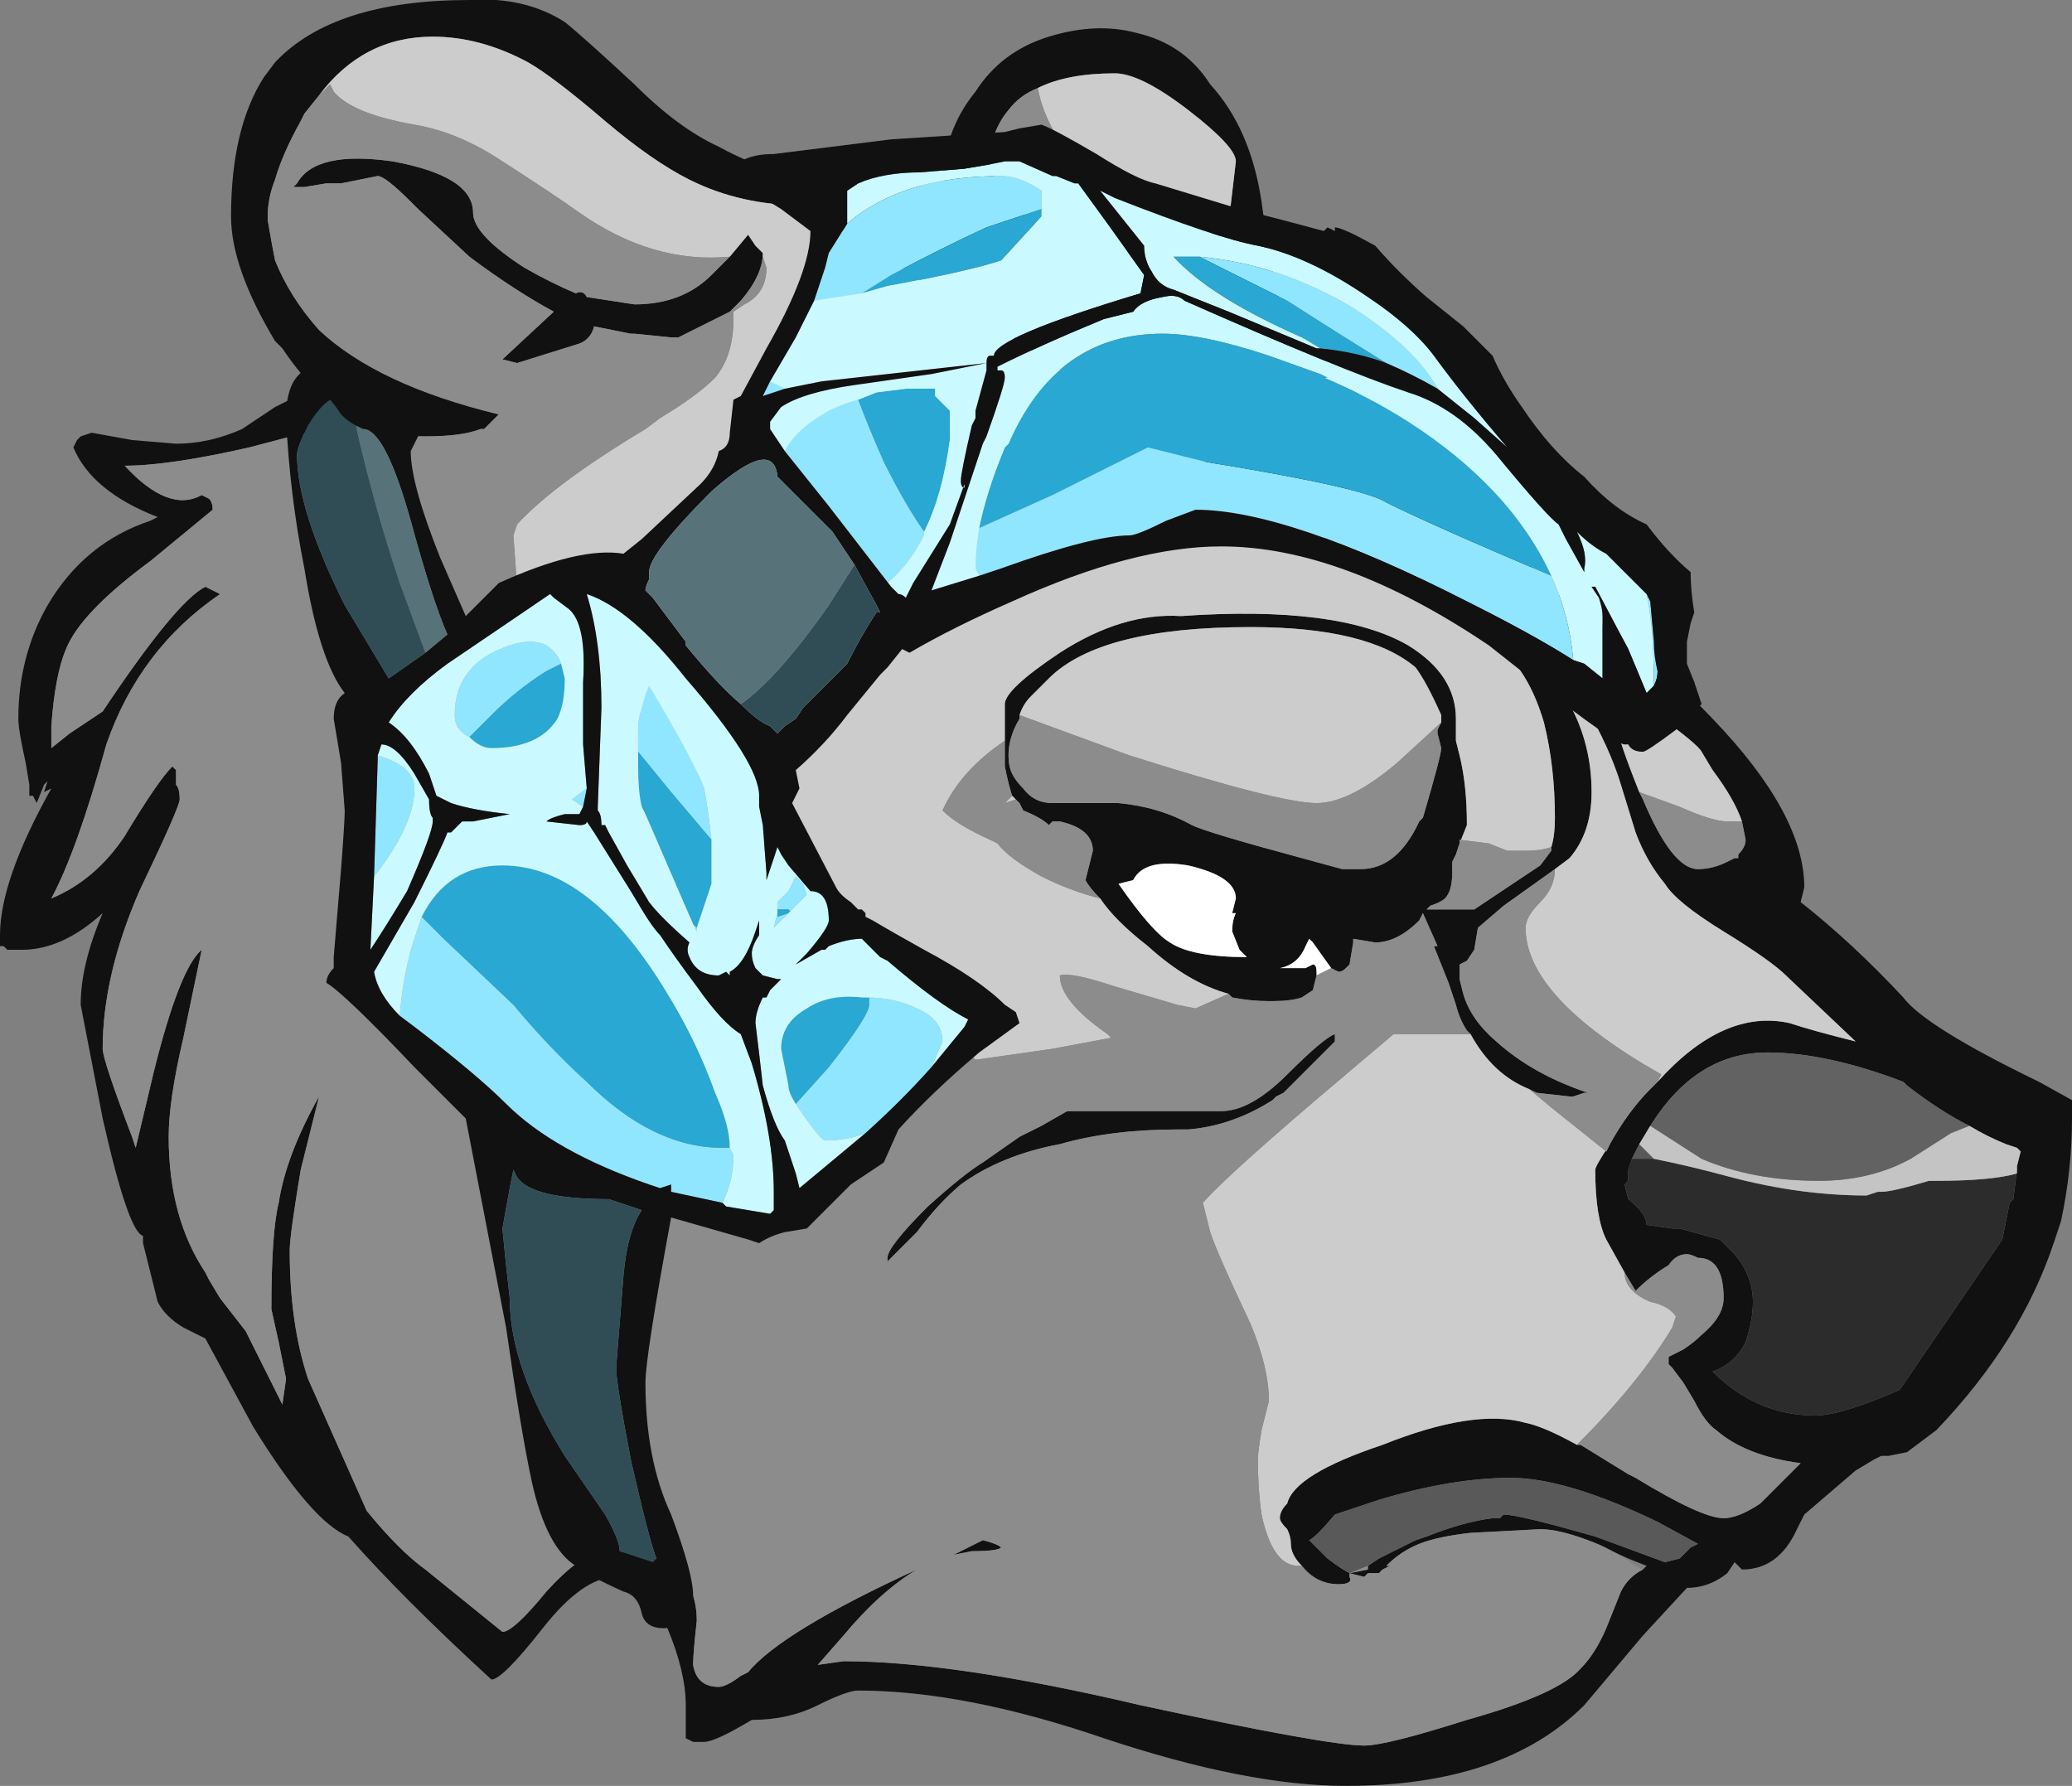 <?xml version="1.0" encoding="UTF-8" standalone="no"?>
<svg xmlns:ffdec="https://www.free-decompiler.com/flash" xmlns:xlink="http://www.w3.org/1999/xlink" ffdec:objectType="shape" height="24.35px" width="28.25px" xmlns="http://www.w3.org/2000/svg">
  <rect width="100%" height="100%" fill="#808080" stroke="none"/>
  <g transform="matrix(1.0, 0.0, 0.0, 1.0, 8.5, 30.15)">
    <path d="M5.65 -28.95 Q5.4 -28.85 5.25 -28.65 5.0 -28.35 5.0 -27.95 L5.15 -27.35 7.2 -26.6 8.25 -27.1 8.35 -27.95 Q8.35 -28.15 7.7 -28.65 7.05 -29.15 6.7 -29.15 6.05 -29.15 5.65 -28.95 M7.0 -29.7 Q7.65 -29.55 8.0 -29.0 8.55 -28.4 8.7 -27.4 8.85 -26.25 9.05 -25.75 L12.85 -21.95 Q13.95 -21.3 14.85 -20.35 16.1 -19.05 16.1 -18.05 L16.05 -17.85 Q16.75 -17.3 17.45 -16.55 17.75 -16.15 19.3 -15.4 L19.75 -15.15 19.75 -14.9 Q19.75 -14.2 19.6 -13.5 L19.5 -13.2 Q19.05 -11.85 17.9 -10.65 L17.5 -10.35 17.25 -10.3 17.15 -10.3 17.05 -10.25 16.8 -10.1 16.1 -9.5 16.0 -9.3 Q15.75 -8.75 15.25 -8.75 L15.15 -8.85 15.05 -8.7 Q14.8 -8.5 14.5 -8.5 L13.9 -7.85 13.1 -6.9 Q12.0 -5.8 9.85 -5.8 8.5 -5.8 6.55 -6.45 4.65 -7.1 3.2 -7.1 3.05 -7.1 2.65 -6.9 2.25 -6.7 1.75 -6.7 1.25 -6.4 1.1 -6.4 L0.95 -6.4 0.85 -6.45 Q0.85 -6.55 0.85 -6.65 L0.85 -6.9 Q0.85 -7.35 0.6 -7.95 L-0.1 -8.65 Q-0.55 -8.65 -1.1 -7.95 -1.65 -7.25 -1.8 -7.25 -3.0 -8.35 -3.75 -9.2 -4.25 -9.4 -5.05 -10.7 L-5.7 -11.9 -6.0 -12.05 Q-6.25 -12.2 -6.35 -12.4 L-6.55 -13.2 -6.55 -13.3 Q-6.75 -13.35 -7.1 -14.9 L-7.4 -16.45 Q-7.4 -17.0 -7.1 -17.7 -7.65 -17.2 -8.2 -17.2 L-8.4 -17.2 -8.45 -17.25 -8.5 -17.25 -8.5 -17.4 Q-8.5 -18.15 -7.8 -19.4 L-7.9 -19.35 -7.85 -19.5 -7.9 -19.45 -8.0 -19.2 -8.05 -19.3 -8.1 -19.3 -8.1 -19.45 -8.15 -19.75 Q-8.25 -20.2 -8.25 -20.35 -8.25 -21.2 -7.85 -21.9 -7.35 -22.75 -6.45 -23.05 L-6.35 -23.1 Q-7.25 -23.45 -7.5 -24.05 L-7.45 -24.15 -7.4 -24.2 -7.25 -24.25 -6.7 -24.15 -6.1 -24.1 Q-5.65 -24.1 -5.2 -24.3 L-4.75 -24.6 -4.45 -24.75 -4.25 -24.9 Q-4.45 -25.1 -4.65 -25.4 L-4.75 -25.5 Q-5.35 -26.5 -5.35 -27.2 -5.35 -28.4 -4.9 -29.1 L-4.75 -29.3 Q-3.95 -30.15 -2.1 -30.15 -1.35 -30.2 -0.8 -29.85 -0.55 -29.65 0.15 -29.0 0.75 -28.4 1.3 -28.15 1.75 -27.9 2.3 -27.75 L4.35 -27.6 Q4.35 -28.35 4.8 -28.9 5.15 -29.45 5.8 -29.65 6.45 -29.85 7.0 -29.7 M12.65 -18.6 Q12.7 -18.75 12.7 -19.0 12.7 -19.7 12.55 -20.3 12.3 -21.15 11.75 -21.45 L12.9 -20.55 Q13.2 -20.0 13.2 -19.35 13.2 -18.8 12.9 -18.45 L12.7 -18.3 12.0 -17.8 11.65 -17.5 11.6 -17.2 11.5 -17.05 11.4 -17.0 11.4 -16.8 11.45 -16.6 Q11.55 -16.25 11.9 -15.95 12.4 -15.5 13.15 -15.25 L13.1 -15.25 12.95 -15.2 12.9 -15.2 12.45 -15.25 12.35 -15.3 Q11.85 -15.5 11.55 -16.05 L11.5 -16.1 Q11.4 -16.25 11.35 -16.45 L11.25 -16.75 11.05 -17.25 11.1 -17.25 10.9 -17.7 10.85 -17.6 Q10.55 -17.3 10.25 -17.3 L9.95 -17.35 9.95 -17.3 9.9 -17.0 9.85 -16.95 Q9.8 -16.9 9.75 -16.9 L9.65 -16.95 9.4 -17.3 9.35 -17.35 9.3 -17.25 Q9.2 -17.0 8.95 -16.95 L9.3 -16.95 9.4 -17.0 Q9.45 -17.0 9.45 -16.9 L9.45 -16.85 9.4 -16.65 9.25 -16.55 Q9.1 -16.5 8.85 -16.5 L8.8 -16.5 Q8.55 -16.5 8.3 -16.55 L8.25 -16.6 Q7.7 -16.75 7.15 -17.25 6.7 -17.6 6.5 -17.9 6.35 -18.05 6.3 -18.15 L6.4 -18.55 Q6.4 -18.85 5.95 -18.95 L5.85 -18.95 5.8 -18.9 Q5.7 -19.0 5.45 -19.1 L5.4 -19.2 5.35 -19.25 5.3 -19.3 Q5.25 -19.45 5.2 -19.7 L5.2 -20.05 5.2 -20.55 Q5.2 -20.75 5.95 -21.25 6.8 -21.8 7.6 -21.75 9.75 -21.9 10.7 -21.35 11.35 -20.95 11.35 -20.35 L11.35 -20.05 11.4 -19.85 Q11.5 -19.45 11.5 -18.9 L11.4 -18.65 11.35 -18.5 11.3 -18.4 11.3 -18.25 Q11.3 -18.0 11.2 -17.9 11.15 -17.85 11.0 -17.8 L10.95 -17.75 11.6 -17.75 12.5 -18.35 12.65 -18.55 12.65 -18.6 M14.1 -15.4 Q15.0 -16.4 15.9 -16.2 16.2 -16.1 16.8 -15.95 L15.85 -16.85 Q15.65 -17.05 15.0 -17.45 14.35 -17.85 14.2 -18.1 13.95 -18.4 13.8 -18.8 L13.6 -19.45 Q13.45 -19.95 13.1 -20.55 L2.45 -27.35 Q1.6 -27.35 0.9 -27.7 0.4 -27.95 -0.25 -28.5 -0.95 -29.1 -1.3 -29.3 -1.95 -29.65 -2.6 -29.65 -3.55 -29.65 -4.15 -28.85 L-4.35 -28.6 -4.4 -28.5 Q-4.65 -28.05 -4.75 -27.7 -4.85 -27.45 -4.85 -27.2 L-4.85 -27.15 Q-4.8 -26.85 -4.75 -26.6 -4.55 -26.1 -4.15 -25.65 -3.35 -24.9 -1.7 -24.5 -1.8 -24.4 -1.9 -24.3 L-1.95 -24.3 Q-2.2 -24.2 -2.7 -24.2 -3.05 -24.2 -3.4 -24.3 L-4.15 -24.3 -5.1 -24.05 Q-6.2 -23.8 -6.8 -23.8 -6.2 -23.15 -5.75 -23.4 L-5.65 -23.35 Q-5.6 -23.3 -5.6 -23.2 L-6.45 -22.5 Q-7.4 -21.8 -7.6 -21.3 -7.75 -20.95 -7.8 -20.25 L-7.8 -19.95 -7.55 -20.15 -7.1 -20.45 Q-6.1 -21.95 -5.7 -22.15 L-5.5 -22.05 Q-6.6 -21.3 -7.05 -20.0 -7.45 -18.55 -7.8 -17.9 -7.2 -18.15 -6.8 -18.75 -6.35 -19.5 -6.15 -19.7 L-6.1 -19.65 -6.1 -19.45 Q-6.05 -19.4 -6.05 -19.25 -6.05 -19.15 -6.6 -18.0 -7.1 -16.85 -7.1 -15.85 -7.1 -15.7 -6.7 -14.65 L-6.65 -14.5 -6.4 -15.55 Q-6.05 -16.95 -5.75 -17.2 L-6.0 -16.0 Q-6.2 -15.15 -6.2 -14.65 -6.2 -13.55 -5.7 -12.8 L-5.65 -12.7 -5.5 -12.45 -5.15 -12.0 -4.65 -11.0 -4.6 -11.35 -4.7 -11.85 -4.8 -12.3 Q-4.8 -13.35 -4.7 -13.75 -4.6 -14.4 -4.15 -15.2 L-4.4 -14.2 Q-4.55 -13.3 -4.55 -13.1 -4.55 -12.1 -4.3 -11.35 L-3.5 -9.55 Q-3.05 -9.0 -2.7 -8.75 L-1.65 -7.9 Q-1.5 -7.9 -1.05 -8.45 -0.55 -9.0 -0.25 -9.0 1.0 -9.0 1.0 -8.05 0.95 -7.6 0.95 -7.45 1.0 -7.15 1.3 -7.15 1.4 -7.15 1.6 -7.3 L1.7 -7.35 Q2.15 -7.9 4.0 -8.75 3.5 -8.45 3.0 -7.85 L2.65 -7.45 3.0 -7.5 Q4.5 -7.5 7.05 -6.9 9.6 -6.35 10.1 -6.35 10.4 -6.35 11.5 -6.7 12.75 -7.05 13.05 -7.4 13.25 -7.6 13.4 -7.95 L13.6 -8.45 Q13.7 -8.65 13.9 -8.75 L13.95 -8.8 13.7 -8.9 13.15 -9.15 Q12.75 -9.3 12.5 -9.3 L11.55 -9.25 Q11.1 -9.2 10.85 -9.1 10.6 -9.0 10.4 -8.8 L10.45 -8.8 10.35 -8.75 10.3 -8.7 10.15 -8.7 10.1 -8.65 9.9 -8.7 10.15 -8.75 10.15 -8.8 10.3 -8.9 10.8 -9.15 10.95 -9.2 Q11.45 -9.4 11.85 -9.45 L11.95 -9.45 12.0 -9.5 Q12.2 -9.5 13.25 -9.2 L14.2 -8.85 14.4 -8.9 14.55 -9.05 14.65 -9.1 14.1 -9.4 Q12.85 -10.0 12.1 -10.0 11.3 -10.0 10.3 -9.7 L9.7 -9.5 Q9.45 -9.2 9.35 -9.15 L9.6 -8.9 Q9.8 -8.75 9.9 -8.7 L9.9 -8.65 Q9.95 -8.55 9.75 -8.55 9.45 -8.55 9.25 -8.8 9.1 -8.95 9.1 -9.1 9.1 -9.2 9.05 -9.3 8.95 -9.4 8.95 -9.45 8.95 -9.55 9.05 -9.65 9.15 -10.05 10.35 -10.45 11.6 -10.95 12.3 -10.75 12.55 -10.7 13.0 -10.45 L13.05 -10.45 13.7 -10.05 13.8 -10.0 Q14.7 -9.45 15.0 -9.45 15.2 -9.45 15.5 -9.65 L16.05 -10.2 Q15.3 -10.3 14.9 -10.65 14.75 -10.75 14.6 -11.05 L14.45 -11.3 14.3 -11.5 14.25 -11.55 14.25 -11.65 14.45 -11.75 Q14.6 -11.85 14.7 -11.95 15.0 -12.2 15.0 -12.45 15.0 -13.0 14.65 -13.0 14.55 -13.05 14.5 -13.05 14.35 -13.05 14.25 -12.9 14.0 -12.75 13.8 -12.55 L13.65 -12.8 13.4 -13.25 Q13.25 -13.55 13.25 -14.2 13.25 -14.25 13.45 -14.55 13.7 -15.0 14.0 -15.3 L14.1 -15.4 M1.45 -26.65 L1.7 -26.95 1.8 -26.8 1.9 -26.7 Q1.9 -26.4 1.6 -26.05 L1.45 -25.9 0.75 -25.55 0.65 -25.55 0.15 -25.6 0.1 -25.6 -0.4 -25.7 Q-0.45 -25.5 -0.65 -25.45 L-1.45 -25.2 -1.65 -25.25 -0.95 -25.9 Q-1.5 -26.2 -2.1 -26.65 L-2.8 -27.3 -2.9 -27.4 Q-3.25 -27.75 -3.35 -27.75 L-3.85 -27.65 -4.05 -27.65 -4.35 -27.6 -4.5 -27.6 -4.45 -27.65 Q-4.2 -28.1 -3.15 -27.95 -2.05 -27.75 -2.05 -27.25 -2.05 -26.95 -1.35 -26.5 -1.0 -26.3 -0.65 -26.15 -0.55 -26.2 -0.5 -26.1 L0.15 -26.0 Q0.8 -26.0 1.2 -26.4 L1.45 -26.65 M15.25 -18.95 Q15.15 -19.25 14.85 -19.65 L14.7 -19.9 Q14.65 -20.0 14.1 -20.4 L13.55 -20.25 Q13.55 -20.1 13.85 -19.35 L13.9 -19.25 Q14.3 -18.3 14.65 -18.3 14.85 -18.3 15.05 -18.4 L15.15 -18.45 15.2 -18.45 15.2 -18.5 Q15.3 -18.6 15.3 -18.7 L15.25 -18.95 M13.85 -14.55 L13.75 -14.35 13.7 -14.2 13.7 -14.05 13.65 -14.0 13.7 -13.8 Q13.95 -13.6 13.95 -13.45 L14.3 -13.4 14.4 -13.4 14.95 -13.25 15.15 -13.05 Q15.4 -12.75 15.4 -12.4 15.4 -12.15 15.3 -11.85 15.15 -11.55 14.85 -11.45 15.45 -10.85 16.25 -10.85 16.6 -10.85 17.4 -11.2 L18.8 -13.25 18.9 -13.75 18.95 -13.8 19.0 -14.2 19.0 -14.25 19.05 -14.45 19.0 -14.5 18.85 -14.55 Q18.6 -14.65 18.35 -14.8 17.95 -15.0 17.5 -15.35 L17.45 -15.4 Q16.4 -15.8 15.6 -15.8 14.7 -15.8 14.1 -14.95 L14.0 -14.8 13.85 -14.55 M11.15 -20.3 L11.15 -20.4 Q10.95 -20.85 10.8 -21.05 10.15 -21.6 8.55 -21.6 6.5 -21.6 5.8 -20.9 L5.55 -20.65 Q5.45 -20.55 5.4 -20.4 L5.4 -20.35 Q5.25 -20.1 5.25 -19.85 5.25 -19.7 5.3 -19.6 5.35 -19.5 5.45 -19.4 5.6 -19.2 5.85 -19.2 L6.75 -19.2 Q7.3 -19.15 7.75 -18.9 7.95 -18.8 9.25 -18.45 L9.8 -18.3 10.05 -18.3 Q10.55 -18.3 10.85 -18.95 L10.9 -19.0 Q11.15 -19.85 11.15 -19.95 L11.1 -20.15 11.1 -20.2 11.15 -20.3 M5.4 -14.65 L5.7 -14.8 6.05 -15.0 8.15 -15.0 Q8.55 -15.0 9.05 -15.5 9.55 -16.0 9.7 -16.05 L9.7 -15.95 Q9.3 -15.55 9.0 -15.25 L8.9 -15.2 8.85 -15.15 Q8.3 -14.8 7.7 -14.75 L7.55 -14.75 Q6.65 -14.75 5.95 -14.55 5.15 -14.4 4.6 -14.0 4.3 -13.75 4.0 -13.35 L3.6 -12.95 3.6 -13.0 Q3.6 -13.15 4.15 -13.7 4.65 -14.15 4.9 -14.3 L5.4 -14.65 M6.75 -18.1 Q7.2 -17.45 7.45 -17.3 7.75 -17.1 8.5 -17.1 L8.4 -17.2 8.3 -17.45 Q8.3 -17.6 8.35 -17.7 L8.3 -17.7 8.35 -17.9 Q8.35 -18.2 7.7 -18.35 7.1 -18.45 6.95 -18.15 L6.75 -18.1 M4.75 -9.0 L4.5 -8.95 4.9 -9.15 Q5.1 -9.1 5.15 -9.05 5.1 -9.0 4.75 -9.0" fill="#111111" fill-rule="evenodd" stroke="none"/>
    <path d="M7.2 -26.6 L5.9 -28.3 Q5.7 -28.65 5.65 -28.95 6.05 -29.15 6.7 -29.15 7.05 -29.15 7.7 -28.65 8.35 -28.15 8.35 -27.95 L8.25 -27.1 7.2 -26.6 M12.7 -18.3 L12.9 -18.45 Q13.2 -18.8 13.2 -19.35 13.2 -20.0 12.9 -20.55 L11.75 -21.45 Q12.3 -21.15 12.55 -20.3 12.7 -19.7 12.7 -19.0 12.7 -18.75 12.65 -18.6 12.5 -18.55 12.3 -18.55 L12.05 -18.55 11.8 -18.65 11.4 -18.7 11.4 -18.65 11.5 -18.9 Q11.5 -19.45 11.4 -19.85 L11.35 -20.05 11.35 -20.35 Q11.35 -20.95 10.7 -21.35 9.75 -21.9 7.6 -21.75 6.8 -21.8 5.95 -21.25 5.2 -20.75 5.2 -20.55 L5.2 -20.05 Q4.6 -19.65 4.35 -19.1 4.55 -18.9 5.0 -18.7 L5.1 -18.65 Q5.25 -18.45 5.7 -18.2 6.1 -18.0 6.5 -17.9 6.7 -17.6 7.15 -17.25 7.7 -16.75 8.25 -16.6 L7.8 -16.4 7.55 -16.45 6.7 -16.7 Q6.1 -16.9 5.95 -16.85 5.95 -16.5 6.6 -16.05 L6.65 -16.0 5.85 -15.85 4.8 -15.7 -1.45 -22.15 -1.5 -22.85 -1.45 -23.0 Q-0.95 -23.55 0.3 -24.3 L0.5 -24.45 Q1.0 -24.75 1.25 -25.0 1.5 -25.3 1.5 -25.8 L1.5 -25.9 1.65 -26.0 Q1.95 -26.15 1.95 -26.5 L1.9 -26.65 1.9 -26.7 1.8 -26.8 1.7 -26.95 1.45 -26.65 Q0.4 -26.55 -0.6 -27.25 -0.95 -27.5 -1.65 -27.95 -2.25 -28.35 -2.85 -28.45 -3.7 -28.6 -3.95 -28.9 L-4.0 -29.0 -4.15 -28.85 Q-3.55 -29.65 -2.6 -29.65 -1.95 -29.65 -1.3 -29.3 -0.95 -29.1 -0.25 -28.5 0.4 -27.95 0.9 -27.7 1.6 -27.35 2.45 -27.35 L13.1 -20.55 Q13.45 -19.95 13.6 -19.45 L13.8 -18.8 Q13.95 -18.4 14.2 -18.1 14.35 -17.85 15.0 -17.45 15.65 -17.05 15.85 -16.85 L16.8 -15.95 Q16.2 -16.1 15.9 -16.2 15.0 -16.4 14.1 -15.4 L14.15 -15.5 Q12.3 -16.55 12.3 -17.5 12.3 -17.65 12.5 -17.85 12.7 -18.05 12.7 -18.3 M13.85 -19.35 Q13.55 -20.1 13.55 -20.25 L14.1 -20.4 Q14.65 -20.0 14.7 -19.9 L14.85 -19.65 Q15.15 -19.25 15.25 -18.95 L15.05 -18.95 Q14.85 -18.95 14.4 -19.15 L13.85 -19.35 M12.35 -15.3 L12.65 -15.05 13.4 -14.45 13.45 -14.55 Q13.25 -14.25 13.25 -14.2 13.25 -13.55 13.4 -13.25 L13.65 -12.8 Q13.65 -12.55 14.0 -12.4 14.25 -12.35 14.35 -12.2 L14.3 -12.05 Q13.85 -11.3 13.0 -10.45 12.55 -10.7 12.3 -10.75 11.6 -10.95 10.35 -10.45 9.15 -10.05 9.05 -9.65 8.95 -9.55 8.95 -9.45 8.95 -9.4 9.05 -9.3 9.1 -9.2 9.1 -9.1 9.1 -8.95 9.25 -8.8 L9.2 -8.8 Q8.85 -8.8 8.7 -9.5 8.65 -9.85 8.65 -10.25 8.65 -10.35 8.7 -10.65 L8.8 -11.05 Q8.8 -11.5 8.55 -12.1 8.1 -13.05 8.0 -13.35 L7.9 -13.75 Q8.25 -14.15 9.85 -15.5 L10.5 -16.05 11.55 -16.05 Q11.85 -15.5 12.35 -15.3 M5.4 -20.4 Q5.45 -20.55 5.55 -20.65 L5.8 -20.9 Q6.5 -21.6 8.55 -21.6 10.15 -21.6 10.8 -21.05 10.95 -20.85 11.15 -20.4 L11.15 -20.3 10.55 -19.75 Q9.9 -19.2 9.45 -19.2 8.95 -19.2 6.9 -19.85 L5.4 -20.4 M5.3 -19.3 L5.35 -19.25 5.2 -19.2 5.3 -19.3" fill="#cccccc" fill-rule="evenodd" stroke="none"/>
    <path d="M6.75 -18.1 L6.95 -18.15 Q7.1 -18.45 7.7 -18.35 8.35 -18.2 8.35 -17.9 L8.3 -17.7 8.35 -17.7 Q8.3 -17.6 8.3 -17.45 L8.4 -17.2 8.5 -17.1 Q7.75 -17.1 7.45 -17.3 7.2 -17.45 6.75 -18.1 M9.45 -16.85 L9.45 -16.9 Q9.45 -17.0 9.4 -17.0 L9.3 -16.95 8.95 -16.95 Q9.2 -17.0 9.3 -17.25 L9.35 -17.35 9.4 -17.3 9.65 -16.95 Q9.55 -16.9 9.45 -16.85" fill="#ffffff" fill-rule="evenodd" stroke="none"/>
    <path d="M9.9 -8.7 Q9.8 -8.75 9.6 -8.9 L9.35 -9.15 Q9.45 -9.2 9.7 -9.5 L10.3 -9.7 Q11.3 -10.0 12.1 -10.0 12.85 -10.0 14.1 -9.4 L14.65 -9.1 14.55 -9.05 14.4 -8.9 14.2 -8.85 13.25 -9.2 Q12.2 -9.5 12.0 -9.5 L11.95 -9.45 11.85 -9.45 Q11.45 -9.4 10.95 -9.2 L10.8 -9.15 10.3 -8.9 10.15 -8.8 9.9 -8.7 M13.75 -14.35 L13.85 -14.55 14.05 -14.35 13.75 -14.35" fill="#595959" fill-rule="evenodd" stroke="none"/>
    <path d="M5.15 -27.35 L5.0 -27.95 Q5.0 -28.35 5.25 -28.65 5.4 -28.85 5.65 -28.95 5.7 -28.65 5.9 -28.3 L7.2 -26.6 5.15 -27.35 M12.7 -18.3 Q12.7 -18.05 12.5 -17.85 12.3 -17.65 12.3 -17.5 12.3 -16.55 14.15 -15.5 L14.1 -15.4 14.0 -15.3 Q13.7 -15.0 13.45 -14.55 L13.4 -14.45 12.65 -15.05 12.35 -15.3 12.45 -15.25 12.9 -15.2 12.95 -15.2 13.1 -15.25 13.15 -15.25 Q12.4 -15.5 11.9 -15.95 11.55 -16.25 11.45 -16.6 L11.4 -16.8 11.4 -17.0 11.5 -17.05 11.6 -17.2 11.65 -17.5 12.0 -17.8 12.7 -18.3 M-4.15 -28.85 L-4.0 -29.0 -3.95 -28.9 Q-3.7 -28.6 -2.85 -28.45 -2.25 -28.35 -1.65 -27.95 -0.95 -27.5 -0.6 -27.25 0.4 -26.55 1.45 -26.65 L1.2 -26.4 Q0.8 -26.0 0.15 -26.0 L-0.5 -26.1 Q-0.55 -26.2 -0.65 -26.15 -1.0 -26.3 -1.35 -26.5 -2.05 -26.95 -2.05 -27.25 -2.05 -27.75 -3.15 -27.95 -4.2 -28.1 -4.45 -27.65 L-4.5 -27.6 -4.35 -27.6 -4.05 -27.65 -3.85 -27.65 -3.35 -27.75 Q-3.25 -27.75 -2.9 -27.4 L-2.8 -27.3 -2.1 -26.65 Q-1.5 -26.2 -0.95 -25.9 L-1.65 -25.25 -1.45 -25.2 -0.65 -25.45 Q-0.45 -25.5 -0.4 -25.7 L0.1 -25.6 0.15 -25.6 0.65 -25.55 0.75 -25.55 1.45 -25.9 1.6 -26.05 Q1.9 -26.4 1.9 -26.7 L1.9 -26.65 1.95 -26.5 Q1.95 -26.15 1.65 -26.0 L1.5 -25.9 1.5 -25.8 Q1.5 -25.3 1.25 -25.0 1.0 -24.75 0.5 -24.45 L0.3 -24.3 Q-0.95 -23.55 -1.45 -23.0 L-1.5 -22.85 -1.45 -22.15 4.8 -15.7 5.85 -15.85 6.65 -16.0 6.6 -16.05 Q5.95 -16.5 5.95 -16.85 6.1 -16.9 6.7 -16.7 L7.55 -16.45 7.8 -16.4 8.25 -16.6 8.3 -16.55 Q8.55 -16.5 8.8 -16.5 L8.85 -16.5 Q9.1 -16.5 9.25 -16.55 L9.4 -16.65 9.45 -16.85 Q9.55 -16.9 9.65 -16.95 L9.75 -16.9 Q9.8 -16.9 9.85 -16.95 L9.9 -17.0 9.95 -17.3 9.95 -17.35 10.25 -17.3 Q10.55 -17.3 10.85 -17.6 L10.9 -17.7 11.1 -17.25 11.05 -17.25 11.25 -16.75 11.35 -16.45 Q11.4 -16.25 11.5 -16.1 L11.55 -16.05 10.5 -16.05 9.85 -15.5 Q8.25 -14.15 7.9 -13.75 L8.0 -13.35 Q8.1 -13.05 8.55 -12.1 8.8 -11.5 8.8 -11.05 L8.7 -10.65 Q8.65 -10.35 8.65 -10.25 8.65 -9.85 8.7 -9.5 8.85 -8.8 9.2 -8.8 L9.25 -8.8 Q9.45 -8.55 9.75 -8.55 9.95 -8.55 9.9 -8.65 L9.9 -8.7 10.1 -8.65 10.15 -8.7 10.3 -8.7 10.35 -8.75 10.45 -8.8 10.4 -8.8 Q10.6 -9.0 10.85 -9.1 11.1 -9.2 11.55 -9.25 L12.5 -9.3 Q12.75 -9.3 13.15 -9.15 13.45 -9.05 13.8 -8.8 L13.9 -8.75 Q13.7 -8.65 13.6 -8.45 L13.4 -7.95 Q13.25 -7.6 13.05 -7.4 12.75 -7.05 11.5 -6.7 10.4 -6.35 10.1 -6.35 9.6 -6.35 7.05 -6.9 4.5 -7.5 3.0 -7.5 L2.65 -7.45 3.0 -7.85 Q3.5 -8.45 4.0 -8.75 2.15 -7.9 1.7 -7.35 L1.6 -7.3 Q1.4 -7.15 1.3 -7.15 1.0 -7.15 0.95 -7.45 0.95 -7.6 1.0 -8.05 1.0 -9.0 -0.25 -9.0 -0.55 -9.0 -1.05 -8.45 -1.5 -7.9 -1.65 -7.9 L-2.7 -8.75 Q-3.05 -9.0 -3.5 -9.55 L-4.3 -11.35 Q-4.55 -12.1 -4.55 -13.1 -4.55 -13.3 -4.4 -14.2 L-4.15 -15.2 Q-4.6 -14.4 -4.7 -13.75 -4.8 -13.35 -4.8 -12.3 L-4.7 -11.85 -4.6 -11.35 -4.65 -11.0 -5.15 -12.0 -5.5 -12.45 -5.65 -12.7 -5.7 -12.8 Q-6.2 -13.55 -6.2 -14.65 -6.2 -15.15 -6.0 -16.0 L-5.75 -17.2 Q-6.05 -16.95 -6.4 -15.55 L-6.65 -14.5 -6.7 -14.65 Q-7.1 -15.7 -7.1 -15.85 -7.1 -16.85 -6.6 -18.0 -6.05 -19.15 -6.05 -19.25 -6.05 -19.4 -6.1 -19.45 L-6.1 -19.65 -6.15 -19.7 Q-6.35 -19.5 -6.8 -18.75 -7.2 -18.15 -7.8 -17.9 -7.45 -18.55 -7.05 -20.0 -6.6 -21.3 -5.5 -22.05 L-5.7 -22.15 Q-6.1 -21.95 -7.1 -20.45 L-7.55 -20.15 -7.8 -19.95 -7.8 -20.25 Q-7.75 -20.95 -7.6 -21.3 -7.4 -21.8 -6.45 -22.5 L-5.6 -23.2 Q-5.6 -23.3 -5.65 -23.35 L-5.75 -23.4 Q-6.2 -23.15 -6.8 -23.8 -6.2 -23.8 -5.1 -24.05 L-4.15 -24.3 -3.4 -24.3 Q-3.05 -24.2 -2.7 -24.2 -2.2 -24.2 -1.95 -24.3 L-1.9 -24.3 Q-1.8 -24.4 -1.7 -24.5 -3.35 -24.9 -4.15 -25.65 -4.55 -26.1 -4.75 -26.6 -4.8 -26.85 -4.85 -27.15 L-4.85 -27.2 Q-4.85 -27.45 -4.75 -27.7 -4.65 -28.05 -4.4 -28.5 L-4.35 -28.6 -4.15 -28.85 M6.5 -17.9 Q6.1 -18.0 5.7 -18.2 5.25 -18.45 5.1 -18.65 L5.0 -18.7 Q4.55 -18.9 4.35 -19.1 4.6 -19.65 5.2 -20.05 L5.2 -19.7 Q5.25 -19.45 5.3 -19.3 L5.2 -19.2 5.35 -19.25 5.4 -19.2 5.45 -19.1 Q5.7 -19.0 5.8 -18.9 L5.85 -18.95 5.95 -18.95 Q6.4 -18.85 6.4 -18.55 L6.3 -18.15 Q6.35 -18.05 6.5 -17.9 M11.4 -18.65 L11.4 -18.7 11.8 -18.65 12.05 -18.55 12.3 -18.55 Q12.5 -18.55 12.65 -18.6 L12.65 -18.55 12.5 -18.35 11.6 -17.75 10.95 -17.75 11.0 -17.8 Q11.15 -17.85 11.2 -17.9 11.3 -18.0 11.3 -18.25 L11.3 -18.4 11.35 -18.5 11.4 -18.65 M13.85 -19.35 L14.4 -19.15 Q14.85 -18.95 15.05 -18.95 L15.25 -18.95 15.3 -18.7 Q15.3 -18.6 15.2 -18.5 L15.2 -18.45 15.15 -18.45 15.05 -18.4 Q14.85 -18.3 14.65 -18.3 14.3 -18.3 13.9 -19.25 L13.85 -19.35 M13.65 -12.8 L13.8 -12.55 Q14.0 -12.75 14.25 -12.9 14.35 -13.05 14.5 -13.05 14.55 -13.05 14.65 -13.0 15.0 -13.0 15.0 -12.45 15.0 -12.2 14.7 -11.95 14.6 -11.85 14.45 -11.75 L14.25 -11.65 14.25 -11.55 14.3 -11.5 14.45 -11.3 14.6 -11.05 Q14.75 -10.75 14.9 -10.65 15.3 -10.3 16.05 -10.2 L15.5 -9.65 Q15.2 -9.45 15.0 -9.45 14.7 -9.45 13.8 -10.0 L13.7 -10.05 13.05 -10.45 13.0 -10.45 Q13.85 -11.3 14.3 -12.05 L14.35 -12.2 Q14.25 -12.35 14.0 -12.4 13.65 -12.55 13.65 -12.8 M10.15 -8.8 L10.15 -8.75 9.9 -8.7 10.15 -8.8 M11.15 -20.3 L11.1 -20.2 11.1 -20.15 11.15 -19.95 Q11.15 -19.85 10.9 -19.0 L10.85 -18.95 Q10.55 -18.3 10.05 -18.3 L9.8 -18.3 9.25 -18.45 Q7.95 -18.8 7.75 -18.9 7.3 -19.15 6.75 -19.2 L5.85 -19.2 Q5.6 -19.2 5.45 -19.4 5.35 -19.5 5.3 -19.6 5.25 -19.7 5.25 -19.85 5.25 -20.1 5.4 -20.35 L5.4 -20.4 6.9 -19.85 Q8.95 -19.2 9.45 -19.2 9.9 -19.2 10.55 -19.75 L11.15 -20.3 M5.4 -14.65 L4.9 -14.3 Q4.65 -14.15 4.15 -13.7 3.6 -13.15 3.6 -13.0 L3.6 -12.95 4.0 -13.35 Q4.3 -13.75 4.6 -14.0 5.15 -14.4 5.95 -14.55 6.65 -14.75 7.55 -14.75 L7.7 -14.75 Q8.3 -14.8 8.85 -15.15 L8.9 -15.2 9.0 -15.25 Q9.3 -15.55 9.7 -15.95 L9.7 -16.05 Q9.55 -16.0 9.05 -15.5 8.55 -15.0 8.15 -15.0 L6.05 -15.0 5.7 -14.8 5.4 -14.65 M4.75 -9.0 Q5.1 -9.0 5.15 -9.05 5.1 -9.1 4.9 -9.15 L4.5 -8.95 4.75 -9.0" fill="#8c8c8c" fill-rule="evenodd" stroke="none"/>
    <path d="M19.0 -14.2 L18.95 -13.8 18.9 -13.75 18.8 -13.25 17.4 -11.2 Q16.6 -10.85 16.25 -10.85 15.45 -10.85 14.85 -11.45 15.15 -11.55 15.3 -11.85 15.4 -12.15 15.4 -12.4 15.4 -12.75 15.15 -13.05 L14.95 -13.25 14.4 -13.4 14.3 -13.4 13.95 -13.45 Q13.95 -13.6 13.7 -13.8 L13.65 -14.0 13.7 -14.05 13.7 -14.2 13.75 -14.35 14.05 -14.35 Q14.55 -14.25 15.1 -14.1 16.05 -13.85 16.95 -13.85 L17.1 -13.9 17.15 -13.9 Q17.3 -13.9 17.8 -14.05 L17.9 -14.05 Q18.65 -14.05 19.0 -14.15 L19.0 -14.2" fill="#2c2c2c" fill-rule="evenodd" stroke="none"/>
    <path d="M13.85 -14.55 L14.0 -14.8 14.7 -14.35 Q15.4 -14.05 16.3 -14.05 17.0 -14.05 17.55 -14.35 L18.1 -14.7 18.35 -14.8 Q18.6 -14.65 18.85 -14.55 L19.0 -14.5 19.05 -14.45 19.0 -14.25 19.0 -14.2 19.0 -14.15 Q18.65 -14.05 17.9 -14.05 L17.8 -14.05 Q17.3 -13.9 17.15 -13.9 L17.1 -13.9 16.95 -13.85 Q16.05 -13.85 15.1 -14.1 14.55 -14.25 14.05 -14.35 L13.85 -14.55" fill="#c4c4c4" fill-rule="evenodd" stroke="none"/>
    <path d="M14.0 -14.8 L14.1 -14.95 Q14.7 -15.8 15.6 -15.8 16.4 -15.8 17.45 -15.4 L17.5 -15.35 Q17.95 -15.0 18.35 -14.8 L18.1 -14.7 17.55 -14.35 Q17.0 -14.05 16.3 -14.05 15.4 -14.05 14.7 -14.35 L14.0 -14.8" fill="#626262" fill-rule="evenodd" stroke="none"/>
    <path d="M4.85 -22.3 L4.8 -22.4 Q4.8 -22.65 4.85 -22.95 L5.85 -23.4 7.15 -24.05 7.95 -23.85 Q10.1 -23.5 10.4 -23.3 11.0 -23.0 12.65 -22.3 12.9 -21.75 12.95 -21.15 12.4 -21.5 11.5 -21.95 9.05 -23.2 7.8 -23.2 L7.4 -23.05 Q7.0 -22.85 6.9 -22.85 6.4 -22.85 5.15 -22.4 L4.85 -22.3 M14.05 -20.8 Q14.05 -21.6 13.95 -22.05 L14.0 -21.95 14.05 -21.4 Q14.05 -21.2 14.1 -21.0 14.1 -20.9 14.05 -20.8 M7.85 -26.65 Q8.95 -26.55 9.95 -25.95 10.8 -25.4 11.1 -24.85 10.75 -25.05 10.4 -25.2 9.75 -25.6 9.05 -26.05 8.35 -26.4 7.85 -26.65 M3.05 -27.1 Q3.8 -27.75 5.15 -27.75 5.4 -27.75 5.7 -27.55 L5.7 -27.3 4.95 -27.05 Q4.3 -26.75 3.65 -26.4 L3.25 -26.15 2.6 -26.05 2.75 -26.5 2.8 -26.7 3.05 -27.1 M2.0 -24.95 L2.2 -24.85 1.9 -24.75 2.0 -24.95 M3.2 -24.7 Q3.35 -24.3 3.55 -23.85 3.85 -23.25 4.1 -22.9 L4.1 -22.85 Q3.9 -22.45 3.6 -22.2 L3.65 -22.15 2.8 -23.25 2.2 -24.0 Q2.35 -24.3 2.8 -24.55 3.0 -24.65 3.2 -24.7 M1.2 -18.7 L0.65 -19.35 0.2 -19.9 0.2 -19.75 0.2 -20.2 Q0.2 -20.35 0.25 -20.5 0.3 -20.7 0.35 -20.8 0.95 -19.8 1.1 -19.4 1.15 -19.15 1.2 -18.7 M0.95 -17.55 L1.0 -17.5 1.0 -17.45 0.95 -17.55 M-0.55 -19.15 L-0.7 -19.25 -0.5 -19.4 -0.55 -19.15 M-3.05 -16.3 Q-3.0 -16.9 -2.85 -17.35 L-2.75 -17.65 -2.45 -17.35 -1.5 -16.45 Q-1.0 -15.85 -0.5 -15.4 0.4 -14.5 1.35 -14.5 L1.45 -14.5 1.5 -14.4 Q1.5 -14.05 1.35 -13.75 L0.65 -13.9 0.65 -14.0 0.5 -13.95 0.35 -14.0 Q-0.95 -14.45 -1.6 -15.1 -2.0 -15.5 -2.85 -16.15 L-3.05 -16.3 M3.3 -14.7 Q3.05 -14.6 2.75 -14.6 2.7 -14.6 2.45 -14.95 L2.35 -15.1 2.8 -15.6 Q3.35 -16.3 3.35 -16.45 L3.35 -16.55 3.3 -16.55 Q3.7 -16.55 4.0 -16.4 4.35 -16.25 4.35 -15.95 L4.2 -15.6 Q3.8 -15.15 3.3 -14.7 M2.1 -17.75 L2.1 -17.85 2.25 -18.0 2.35 -18.2 2.45 -18.1 2.5 -17.95 2.05 -17.5 2.1 -17.7 2.1 -17.65 2.25 -17.7 2.3 -17.7 2.25 -17.75 2.1 -17.75 M-2.1 -20.1 Q-2.3 -20.2 -2.3 -20.4 -2.3 -21.1 -1.55 -21.35 -1.25 -21.45 -1.05 -21.35 -0.9 -21.25 -0.85 -21.1 -0.95 -21.05 -1.05 -21.0 -1.45 -20.75 -1.8 -20.4 L-2.1 -20.1 M-3.35 -19.85 Q-2.85 -19.7 -2.85 -19.4 -2.85 -18.9 -3.4 -18.2 L-3.35 -19.8 -3.35 -19.85" fill="#90e6ff" fill-rule="evenodd" stroke="none"/>
    <path d="M4.85 -22.95 Q4.95 -23.45 5.2 -24.05 L5.25 -24.1 Q5.9 -25.6 7.35 -25.6 7.9 -25.6 8.8 -25.3 L9.5 -25.05 9.6 -25.0 9.55 -25.0 Q10.15 -24.75 10.7 -24.4 12.1 -23.5 12.65 -22.3 11.0 -23.0 10.4 -23.3 10.1 -23.5 7.95 -23.85 L7.15 -24.05 5.85 -23.4 4.85 -22.95 M9.5 -25.4 L9.25 -25.55 Q8.0 -26.1 7.5 -26.65 L7.85 -26.65 Q8.35 -26.4 9.05 -26.05 9.75 -25.6 10.4 -25.2 10.0 -25.35 9.5 -25.4 M5.7 -27.3 L5.7 -27.2 5.15 -26.6 Q4.7 -26.45 3.6 -26.25 L3.25 -26.15 3.65 -26.4 Q4.3 -26.75 4.95 -27.05 L5.7 -27.3 M3.2 -24.7 L3.45 -24.8 3.85 -24.85 4.25 -24.85 4.25 -24.75 Q4.35 -24.65 4.45 -24.55 L4.45 -24.15 Q4.35 -23.4 4.1 -22.9 3.85 -23.25 3.55 -23.85 3.35 -24.3 3.2 -24.7 M0.2 -19.75 L0.2 -19.9 0.65 -19.35 1.2 -18.7 1.2 -18.1 1.0 -17.5 0.95 -17.55 0.3 -19.05 0.25 -19.15 Q0.2 -19.35 0.2 -19.75 M-2.75 -17.65 Q-2.4 -18.35 -1.65 -18.35 -0.45 -18.35 0.6 -16.6 1.0 -15.95 1.25 -15.25 1.45 -14.8 1.45 -14.5 L1.35 -14.5 Q0.4 -14.5 -0.5 -15.4 -1.0 -15.85 -1.5 -16.45 L-2.45 -17.35 -2.75 -17.65 M2.35 -15.1 Q2.25 -15.25 2.25 -15.35 L2.15 -15.85 Q2.15 -16.2 2.5 -16.4 2.8 -16.6 3.25 -16.55 L3.3 -16.55 3.35 -16.55 3.35 -16.45 Q3.35 -16.3 2.8 -15.6 L2.35 -15.1 M2.1 -17.7 L2.1 -17.75 2.25 -17.75 2.3 -17.7 2.25 -17.7 2.1 -17.65 2.1 -17.7 M-2.1 -20.1 L-1.8 -20.4 Q-1.45 -20.75 -1.05 -21.0 -0.95 -21.05 -0.85 -21.1 L-0.8 -20.9 Q-0.8 -20.55 -0.9 -20.35 -1.15 -19.95 -1.8 -19.95 -1.95 -19.95 -2.1 -20.1" fill="#28a8d2" fill-rule="evenodd" stroke="none"/>
    <path d="M4.85 -22.3 L4.2 -22.1 4.45 -22.75 4.9 -24.1 4.95 -24.2 Q5.2 -24.9 5.2 -25.0 5.2 -25.1 5.15 -25.1 L5.1 -25.1 5.1 -25.15 Q5.7 -25.45 6.55 -25.8 L6.95 -25.9 Q7.05 -26.05 7.35 -26.1 7.55 -26.15 7.65 -26.05 9.8 -25.1 10.7 -24.8 11.35 -24.6 11.9 -23.95 12.6 -23.1 12.75 -23.0 L12.85 -22.8 13.1 -22.35 13.1 -22.4 Q13.15 -22.6 13.0 -22.9 13.2 -22.7 13.4 -22.6 L13.95 -22.05 Q14.05 -21.6 14.05 -20.8 L13.95 -20.7 13.7 -21.3 13.25 -22.15 13.2 -22.15 13.3 -22.0 Q13.35 -21.85 13.35 -21.75 13.35 -21.35 13.35 -20.95 L13.35 -20.9 13.1 -21.1 12.95 -21.15 Q12.9 -21.75 12.65 -22.3 12.1 -23.5 10.7 -24.4 10.15 -24.75 9.55 -25.0 L9.6 -25.0 9.5 -25.05 8.8 -25.3 Q7.9 -25.6 7.35 -25.6 5.9 -25.6 5.25 -24.1 L5.2 -24.05 Q4.95 -23.45 4.85 -22.95 4.8 -22.65 4.8 -22.4 L4.85 -22.3 M9.5 -25.4 L9.45 -25.4 8.25 -25.9 7.5 -26.2 Q7.3 -26.25 7.2 -26.45 7.1 -26.6 7.1 -26.8 L6.5 -27.55 6.7 -27.45 Q8.1 -26.9 8.65 -26.8 9.35 -26.65 10.15 -26.1 10.75 -25.7 11.05 -25.3 11.45 -24.75 12.05 -24.05 L11.6 -24.45 11.1 -24.85 Q10.8 -25.4 9.95 -25.95 8.95 -26.55 7.85 -26.65 L7.5 -26.65 Q8.0 -26.1 9.25 -25.55 L9.5 -25.4 M3.05 -27.1 L3.05 -27.55 3.2 -27.65 Q3.55 -27.8 4.05 -27.8 L4.65 -27.85 4.95 -27.9 5.2 -27.95 5.4 -27.95 5.85 -27.75 5.9 -27.75 6.15 -27.65 6.2 -27.65 6.6 -27.1 7.1 -26.4 7.05 -26.15 Q5.05 -25.55 5.05 -25.3 L5.0 -25.3 Q4.95 -25.3 4.95 -25.2 L2.7 -24.95 2.2 -24.85 2.0 -24.95 2.35 -25.55 2.6 -26.05 3.25 -26.15 3.6 -26.25 Q4.7 -26.45 5.15 -26.6 L5.7 -27.2 5.7 -27.3 5.7 -27.55 Q5.4 -27.75 5.15 -27.75 3.8 -27.75 3.05 -27.1 M4.1 -22.9 Q4.35 -23.4 4.45 -24.15 L4.45 -24.55 Q4.35 -24.65 4.25 -24.75 L4.25 -24.85 3.85 -24.85 3.45 -24.8 3.2 -24.7 Q3.0 -24.65 2.8 -24.55 2.35 -24.3 2.2 -24.0 L2.0 -24.3 2.0 -24.4 2.15 -24.6 Q2.45 -24.8 3.15 -24.9 L4.2 -25.05 4.95 -25.2 4.95 -25.1 4.8 -24.55 4.8 -24.45 4.75 -24.35 Q4.6 -23.7 4.6 -23.6 4.6 -23.5 4.65 -23.5 L4.65 -23.55 4.45 -23.0 3.95 -22.2 3.85 -22.0 Q3.8 -22.05 3.75 -22.05 L3.65 -22.15 3.6 -22.2 Q3.9 -22.45 4.1 -22.85 L4.1 -22.9 M1.2 -18.7 Q1.15 -19.15 1.1 -19.4 0.95 -19.8 0.35 -20.8 0.3 -20.7 0.25 -20.5 0.2 -20.35 0.2 -20.2 L0.2 -19.75 Q0.2 -19.35 0.25 -19.15 L0.3 -19.05 0.95 -17.55 1.0 -17.45 1.0 -17.5 1.2 -18.1 1.2 -18.7 M-0.55 -19.15 L-0.6 -19.05 -0.8 -19.05 Q-1.0 -19.0 -1.05 -18.95 L-0.6 -18.9 Q-0.5 -18.9 -0.5 -18.95 L-0.4 -18.8 0.1 -18.0 0.25 -17.75 Q0.4 -17.5 0.5 -17.4 0.7 -17.1 1.0 -16.7 1.35 -16.2 1.6 -16.05 L1.75 -15.65 Q2.05 -14.65 2.05 -13.9 L2.05 -13.65 2.0 -13.6 1.4 -13.7 1.35 -13.75 Q1.5 -14.05 1.5 -14.4 L1.45 -14.5 Q1.45 -14.8 1.25 -15.25 1.0 -15.95 0.6 -16.6 -0.45 -18.35 -1.65 -18.35 -2.4 -18.35 -2.75 -17.65 L-2.85 -17.35 Q-3.0 -16.9 -3.05 -16.3 -3.35 -16.6 -3.4 -16.9 L-2.85 -17.85 Q-2.45 -18.65 -2.4 -18.8 L-2.35 -18.8 -2.2 -18.95 -2.05 -18.95 -1.55 -19.05 Q-2.05 -19.1 -2.35 -19.2 L-2.55 -19.3 -2.65 -19.6 Q-2.9 -20.1 -3.2 -20.3 -2.95 -20.7 -2.4 -21.1 L-1.0 -22.05 -0.95 -22.0 -0.75 -21.85 Q-0.5 -21.65 -0.55 -20.85 L-0.55 -20.0 -0.5 -19.4 -0.7 -19.25 -0.55 -19.15 M3.3 -14.7 L2.4 -13.95 2.35 -14.15 2.2 -14.6 Q2.05 -14.8 1.9 -15.35 1.85 -15.8 1.8 -16.2 1.8 -16.35 1.9 -16.55 L1.95 -16.55 2.0 -16.65 2.15 -16.8 2.1 -16.8 1.9 -16.85 1.8 -16.95 Q1.75 -17.05 1.75 -17.15 1.75 -17.25 1.85 -17.4 L1.85 -17.6 1.8 -17.45 Q1.65 -17.0 1.45 -16.9 L1.45 -16.85 1.4 -16.9 1.3 -16.85 Q1.0 -16.85 0.9 -17.1 0.85 -17.2 0.9 -17.3 0.5 -17.65 0.35 -17.85 L0.05 -18.35 -0.2 -18.8 -0.25 -18.9 -0.3 -18.9 Q-0.3 -19.05 -0.35 -19.1 L-0.35 -19.15 -0.3 -20.5 Q-0.3 -21.4 -0.5 -22.05 0.1 -21.85 0.85 -20.9 1.85 -19.75 1.85 -19.3 L1.85 -19.15 1.9 -18.9 1.95 -18.25 1.95 -18.15 2.1 -18.6 2.15 -18.5 2.25 -18.35 2.55 -18.0 Q2.8 -18.0 2.8 -17.6 2.8 -17.5 2.5 -17.15 L2.35 -17.0 2.7 -17.2 2.75 -17.2 2.8 -17.25 Q3.05 -17.35 3.25 -17.35 L3.5 -17.1 3.6 -17.05 Q4.3 -16.45 4.7 -16.25 L4.65 -16.15 4.2 -15.6 4.35 -15.95 Q4.35 -16.25 4.0 -16.4 3.7 -16.55 3.3 -16.55 L3.25 -16.55 Q2.8 -16.6 2.5 -16.4 2.15 -16.2 2.15 -15.85 L2.25 -15.35 Q2.25 -15.25 2.35 -15.1 L2.45 -14.95 Q2.7 -14.6 2.75 -14.6 3.05 -14.6 3.3 -14.7 M2.1 -17.75 L2.1 -17.7 2.05 -17.5 2.5 -17.95 2.45 -18.1 2.35 -18.2 2.25 -18.0 2.1 -17.85 2.1 -17.75 M-0.85 -21.1 Q-0.9 -21.25 -1.05 -21.35 -1.25 -21.45 -1.55 -21.35 -2.3 -21.1 -2.3 -20.4 -2.3 -20.2 -2.1 -20.1 -1.95 -19.95 -1.8 -19.95 -1.15 -19.95 -0.9 -20.35 -0.8 -20.55 -0.8 -20.9 L-0.85 -21.1 M-3.35 -19.85 L-3.3 -20.0 Q-3.1 -20.0 -2.85 -19.6 L-2.65 -19.25 Q-2.65 -19.05 -2.6 -19.0 L-2.6 -18.95 Q-2.6 -18.8 -2.95 -18.0 -3.25 -17.5 -3.45 -17.2 L-3.4 -18.2 Q-2.85 -18.9 -2.85 -19.4 -2.85 -19.7 -3.35 -19.85" fill="#caf9ff" fill-rule="evenodd" stroke="none"/>
    <path d="M5.4 -28.4 L5.7 -28.45 Q5.85 -28.4 6.45 -28.05 7.0 -27.7 7.25 -27.65 L8.4 -27.3 Q9.0 -27.15 9.55 -27.0 L9.6 -27.05 9.7 -27.0 9.7 -27.05 Q9.8 -27.05 10.25 -26.8 10.55 -26.45 10.95 -26.1 L11.45 -25.7 11.85 -25.3 Q12.0 -24.95 12.25 -24.6 12.65 -24.0 13.1 -23.65 13.5 -23.2 13.95 -23.0 14.25 -22.6 14.55 -22.35 14.55 -22.1 14.6 -21.8 L14.55 -21.65 14.5 -21.4 14.5 -21.1 14.6 -20.85 14.7 -20.55 14.35 -20.2 Q13.95 -19.9 13.9 -19.9 13.75 -19.9 13.7 -20.0 L13.65 -20.0 Q13.5 -20.0 11.8 -21.35 9.8 -22.7 8.15 -22.7 6.95 -22.7 5.3 -21.95 4.5 -21.6 3.9 -21.25 L3.8 -21.3 3.6 -21.05 3.5 -20.95 3.05 -20.4 Q2.75 -20.0 2.35 -19.65 L2.4 -19.4 2.3 -19.2 2.9 -18.05 Q2.95 -17.95 3.1 -17.85 L3.2 -17.75 3.25 -17.75 3.3 -17.7 3.3 -17.65 3.4 -17.6 Q3.65 -17.45 4.1 -17.2 4.85 -16.8 5.2 -16.45 L5.35 -16.35 5.4 -16.2 4.85 -15.8 Q4.2 -15.25 3.75 -14.75 L3.55 -14.3 3.1 -14.0 2.5 -13.4 2.2 -13.35 Q2.0 -13.3 1.85 -13.2 L1.7 -13.25 Q1.35 -13.35 0.65 -13.55 0.3 -11.65 0.3 -11.3 0.3 -10.25 0.65 -9.5 0.95 -8.7 0.95 -8.4 0.95 -8.25 0.85 -8.1 0.7 -7.95 0.55 -7.95 0.3 -7.95 0.25 -8.15 0.2 -8.4 0.0 -8.45 -0.45 -8.65 -0.65 -8.8 -1.05 -9.05 -1.25 -9.95 -1.4 -10.65 -1.6 -12.05 L-2.15 -14.9 -2.85 -15.6 Q-3.8 -16.6 -4.05 -16.75 -4.05 -16.85 -3.95 -16.95 L-3.95 -17.1 -3.85 -18.3 Q-3.8 -18.95 -3.8 -19.1 L-3.85 -19.75 -3.95 -20.35 Q-3.95 -20.6 -3.8 -20.7 -4.15 -21.15 -4.35 -22.4 -4.55 -23.4 -4.6 -24.45 -4.6 -24.95 -4.35 -25.1 -4.1 -25.3 -3.6 -24.85 L-3.25 -24.8 Q-2.65 -24.75 -2.65 -24.4 L-2.8 -24.2 -2.9 -24.0 Q-2.9 -23.55 -2.5 -22.55 L-2.15 -21.75 -1.7 -22.2 Q-0.6 -22.7 0.0 -22.6 L0.25 -22.8 1.05 -23.55 Q1.25 -23.75 1.3 -24.0 1.45 -24.05 1.45 -24.25 L1.5 -24.7 1.6 -24.75 1.95 -25.4 Q2.55 -26.45 2.55 -27.0 L2.15 -27.3 Q1.65 -27.6 1.45 -27.8 1.6 -28.05 2.05 -28.05 L3.65 -28.25 5.2 -28.35 5.4 -28.4 M13.95 -22.05 L13.4 -22.6 Q13.2 -22.7 13.0 -22.9 13.15 -22.6 13.1 -22.4 L13.1 -22.35 12.85 -22.8 12.75 -23.0 Q12.6 -23.1 11.9 -23.95 11.35 -24.6 10.7 -24.8 9.8 -25.1 7.65 -26.05 7.55 -26.15 7.35 -26.1 7.05 -26.05 6.95 -25.9 L6.55 -25.8 Q5.7 -25.45 5.1 -25.15 L5.1 -25.1 5.15 -25.1 Q5.2 -25.1 5.2 -25.0 5.2 -24.9 4.95 -24.2 L4.9 -24.1 4.45 -22.75 4.2 -22.1 4.85 -22.3 5.15 -22.4 Q6.4 -22.85 6.9 -22.85 7.0 -22.85 7.4 -23.05 L7.8 -23.2 Q9.05 -23.2 11.5 -21.95 12.4 -21.5 12.95 -21.15 L13.1 -21.1 13.35 -20.9 13.35 -20.95 Q13.35 -21.35 13.35 -21.75 13.35 -21.85 13.3 -22.0 L13.2 -22.15 13.25 -22.15 13.7 -21.3 13.95 -20.7 14.05 -20.8 Q14.1 -20.9 14.1 -21.0 14.05 -21.2 14.05 -21.4 L14.0 -21.95 13.95 -22.05 M11.1 -24.85 L11.6 -24.45 12.05 -24.05 Q11.45 -24.75 11.05 -25.3 10.75 -25.7 10.15 -26.1 9.35 -26.65 8.65 -26.8 8.1 -26.9 6.7 -27.45 L6.5 -27.55 7.1 -26.8 Q7.1 -26.6 7.2 -26.45 7.3 -26.25 7.5 -26.2 L8.25 -25.9 9.45 -25.4 9.5 -25.4 Q10.0 -25.35 10.4 -25.2 10.75 -25.05 11.1 -24.85 M2.2 -24.85 L2.7 -24.95 4.95 -25.2 Q4.95 -25.3 5.0 -25.3 L5.05 -25.3 Q5.05 -25.55 7.05 -26.15 L7.1 -26.4 6.6 -27.1 6.2 -27.65 6.15 -27.65 5.9 -27.75 5.85 -27.75 5.4 -27.95 5.2 -27.95 4.95 -27.9 4.65 -27.85 4.05 -27.8 Q3.55 -27.8 3.2 -27.65 L3.05 -27.55 3.05 -27.1 2.8 -26.7 2.75 -26.5 2.6 -26.05 2.35 -25.55 2.0 -24.95 1.9 -24.75 2.2 -24.85 M3.65 -22.15 L3.75 -22.05 Q3.8 -22.05 3.85 -22.0 L3.95 -22.2 4.45 -23.0 4.65 -23.55 4.65 -23.5 Q4.6 -23.5 4.6 -23.6 4.6 -23.7 4.75 -24.35 L4.8 -24.45 4.8 -24.55 4.95 -25.1 4.95 -25.2 4.2 -25.05 3.15 -24.9 Q2.45 -24.8 2.15 -24.6 L2.0 -24.4 2.0 -24.3 2.2 -24.0 2.8 -23.25 3.65 -22.15 M3.15 -22.45 L2.85 -22.9 2.1 -23.65 Q2.05 -24.2 1.2 -23.45 0.35 -22.6 0.35 -22.35 L0.35 -22.25 Q0.3 -22.15 0.3 -22.1 L0.4 -22.0 0.85 -21.4 0.85 -21.35 Q1.3 -20.8 1.6 -20.55 1.85 -20.3 2.0 -20.25 L2.1 -20.15 2.2 -20.25 2.35 -20.35 2.45 -20.5 3.05 -21.1 Q3.25 -21.5 3.45 -21.8 L3.5 -21.8 3.45 -21.9 3.15 -22.45 M1.35 -13.75 L1.4 -13.7 2.0 -13.6 2.05 -13.65 2.05 -13.9 Q2.05 -14.65 1.75 -15.65 L1.6 -16.05 Q1.35 -16.2 1.0 -16.7 0.7 -17.1 0.5 -17.4 0.4 -17.5 0.25 -17.75 L0.1 -18.0 -0.4 -18.8 -0.5 -18.95 Q-0.5 -18.9 -0.6 -18.9 L-1.05 -18.95 Q-1.0 -19.0 -0.8 -19.05 L-0.6 -19.05 -0.55 -19.15 -0.5 -19.4 -0.55 -20.0 -0.55 -20.85 Q-0.5 -21.65 -0.75 -21.85 L-0.95 -22.0 -1.0 -22.05 -2.4 -21.1 Q-2.95 -20.7 -3.2 -20.3 -2.9 -20.1 -2.65 -19.6 L-2.55 -19.3 -2.35 -19.2 Q-2.05 -19.1 -1.55 -19.05 L-2.05 -18.95 -2.2 -18.95 -2.35 -18.8 -2.4 -18.8 Q-2.45 -18.65 -2.85 -17.85 L-3.4 -16.9 Q-3.35 -16.6 -3.05 -16.3 L-2.85 -16.15 Q-2.0 -15.5 -1.6 -15.1 -0.95 -14.45 0.35 -14.0 L0.5 -13.95 0.65 -14.0 0.65 -13.9 1.35 -13.75 M4.2 -15.6 L4.65 -16.15 4.7 -16.25 Q4.3 -16.45 3.6 -17.05 L3.5 -17.1 3.25 -17.35 Q3.05 -17.35 2.8 -17.25 L2.75 -17.2 2.7 -17.2 2.35 -17.0 2.5 -17.15 Q2.8 -17.5 2.8 -17.6 2.8 -18.0 2.55 -18.0 L2.25 -18.35 2.15 -18.5 2.1 -18.6 1.95 -18.15 1.95 -18.25 1.9 -18.9 1.85 -19.15 1.85 -19.3 Q1.85 -19.75 0.85 -20.9 0.1 -21.85 -0.5 -22.05 -0.3 -21.4 -0.3 -20.5 L-0.35 -19.15 -0.35 -19.1 Q-0.3 -19.05 -0.3 -18.9 L-0.25 -18.9 -0.2 -18.8 0.05 -18.35 0.35 -17.85 Q0.5 -17.65 0.9 -17.3 0.85 -17.2 0.9 -17.1 1.0 -16.85 1.3 -16.85 L1.4 -16.9 1.45 -16.85 1.45 -16.9 Q1.65 -17.0 1.8 -17.45 L1.85 -17.6 1.85 -17.4 Q1.75 -17.25 1.75 -17.15 1.75 -17.05 1.8 -16.95 L1.9 -16.85 2.1 -16.8 2.15 -16.8 2.0 -16.65 1.95 -16.55 1.9 -16.55 Q1.8 -16.35 1.8 -16.2 1.85 -15.8 1.9 -15.35 2.05 -14.8 2.2 -14.6 L2.35 -14.15 2.4 -13.95 3.3 -14.7 Q3.8 -15.15 4.2 -15.6 M0.45 -8.9 Q0.35 -9.15 0.1 -10.25 -0.1 -11.3 -0.1 -11.5 L0.0 -12.75 Q0.05 -13.35 0.25 -13.65 L-0.2 -13.8 Q-1.25 -13.8 -1.45 -14.1 L-1.5 -14.2 -1.55 -13.95 -1.65 -13.4 -1.6 -12.9 -1.55 -12.45 Q-1.55 -11.5 -0.8 -10.3 L-0.25 -9.5 Q-0.05 -9.15 -0.05 -9.0 0.25 -8.9 0.4 -8.85 L0.45 -8.9 M-2.7 -21.25 L-2.4 -21.5 Q-2.6 -21.95 -2.9 -23.05 -3.25 -24.3 -3.55 -24.3 L-3.65 -24.35 Q-3.75 -24.4 -3.85 -24.5 -3.95 -24.65 -4.0 -24.7 -4.15 -24.6 -4.3 -24.35 -4.45 -24.05 -4.45 -23.95 -4.45 -23.2 -3.8 -21.9 L-3.2 -20.9 -2.7 -21.25 M-3.4 -18.2 L-3.45 -17.2 Q-3.25 -17.5 -2.95 -18.0 -2.6 -18.8 -2.6 -18.95 L-2.6 -19.0 Q-2.65 -19.05 -2.65 -19.25 L-2.85 -19.6 Q-3.1 -20.0 -3.3 -20.0 L-3.35 -19.85 -3.35 -19.8 -3.4 -18.2" fill="#111111" fill-rule="evenodd" stroke="none"/>
    <path d="M1.6 -20.55 Q1.3 -20.8 0.85 -21.35 L0.85 -21.4 0.4 -22.0 0.3 -22.1 Q0.3 -22.15 0.35 -22.25 L0.35 -22.35 Q0.35 -22.6 1.2 -23.45 2.05 -24.2 2.1 -23.65 L2.85 -22.9 3.15 -22.45 2.8 -21.9 Q2.1 -20.9 1.6 -20.55 M-3.65 -24.35 L-3.55 -24.3 Q-3.25 -24.3 -2.9 -23.05 -2.6 -21.95 -2.4 -21.5 L-2.7 -21.25 -3.05 -22.2 Q-3.4 -23.25 -3.65 -24.35" fill="#58727a" fill-rule="evenodd" stroke="none"/>
    <path d="M3.15 -22.45 L3.45 -21.9 3.5 -21.8 3.45 -21.8 Q3.25 -21.5 3.05 -21.1 L2.45 -20.5 2.35 -20.35 2.2 -20.25 2.1 -20.15 2.0 -20.25 Q1.85 -20.3 1.6 -20.55 2.1 -20.9 2.8 -21.9 L3.15 -22.45 M0.45 -8.9 L0.4 -8.85 Q0.25 -8.9 -0.05 -9.0 -0.05 -9.15 -0.25 -9.5 L-0.8 -10.3 Q-1.55 -11.5 -1.55 -12.45 L-1.6 -12.9 -1.65 -13.4 -1.55 -13.95 -1.5 -14.2 -1.45 -14.1 Q-1.25 -13.8 -0.2 -13.8 L0.25 -13.65 Q0.05 -13.35 0.0 -12.75 L-0.1 -11.5 Q-0.1 -11.3 0.1 -10.25 0.35 -9.15 0.45 -8.9 M-2.7 -21.25 L-3.2 -20.9 -3.8 -21.9 Q-4.45 -23.2 -4.45 -23.95 -4.45 -24.05 -4.3 -24.35 -4.15 -24.6 -4.0 -24.7 -3.95 -24.65 -3.85 -24.5 -3.75 -24.4 -3.65 -24.35 -3.4 -23.25 -3.05 -22.2 L-2.7 -21.25" fill="#304d56" fill-rule="evenodd" stroke="none"/>
  </g>
</svg>
